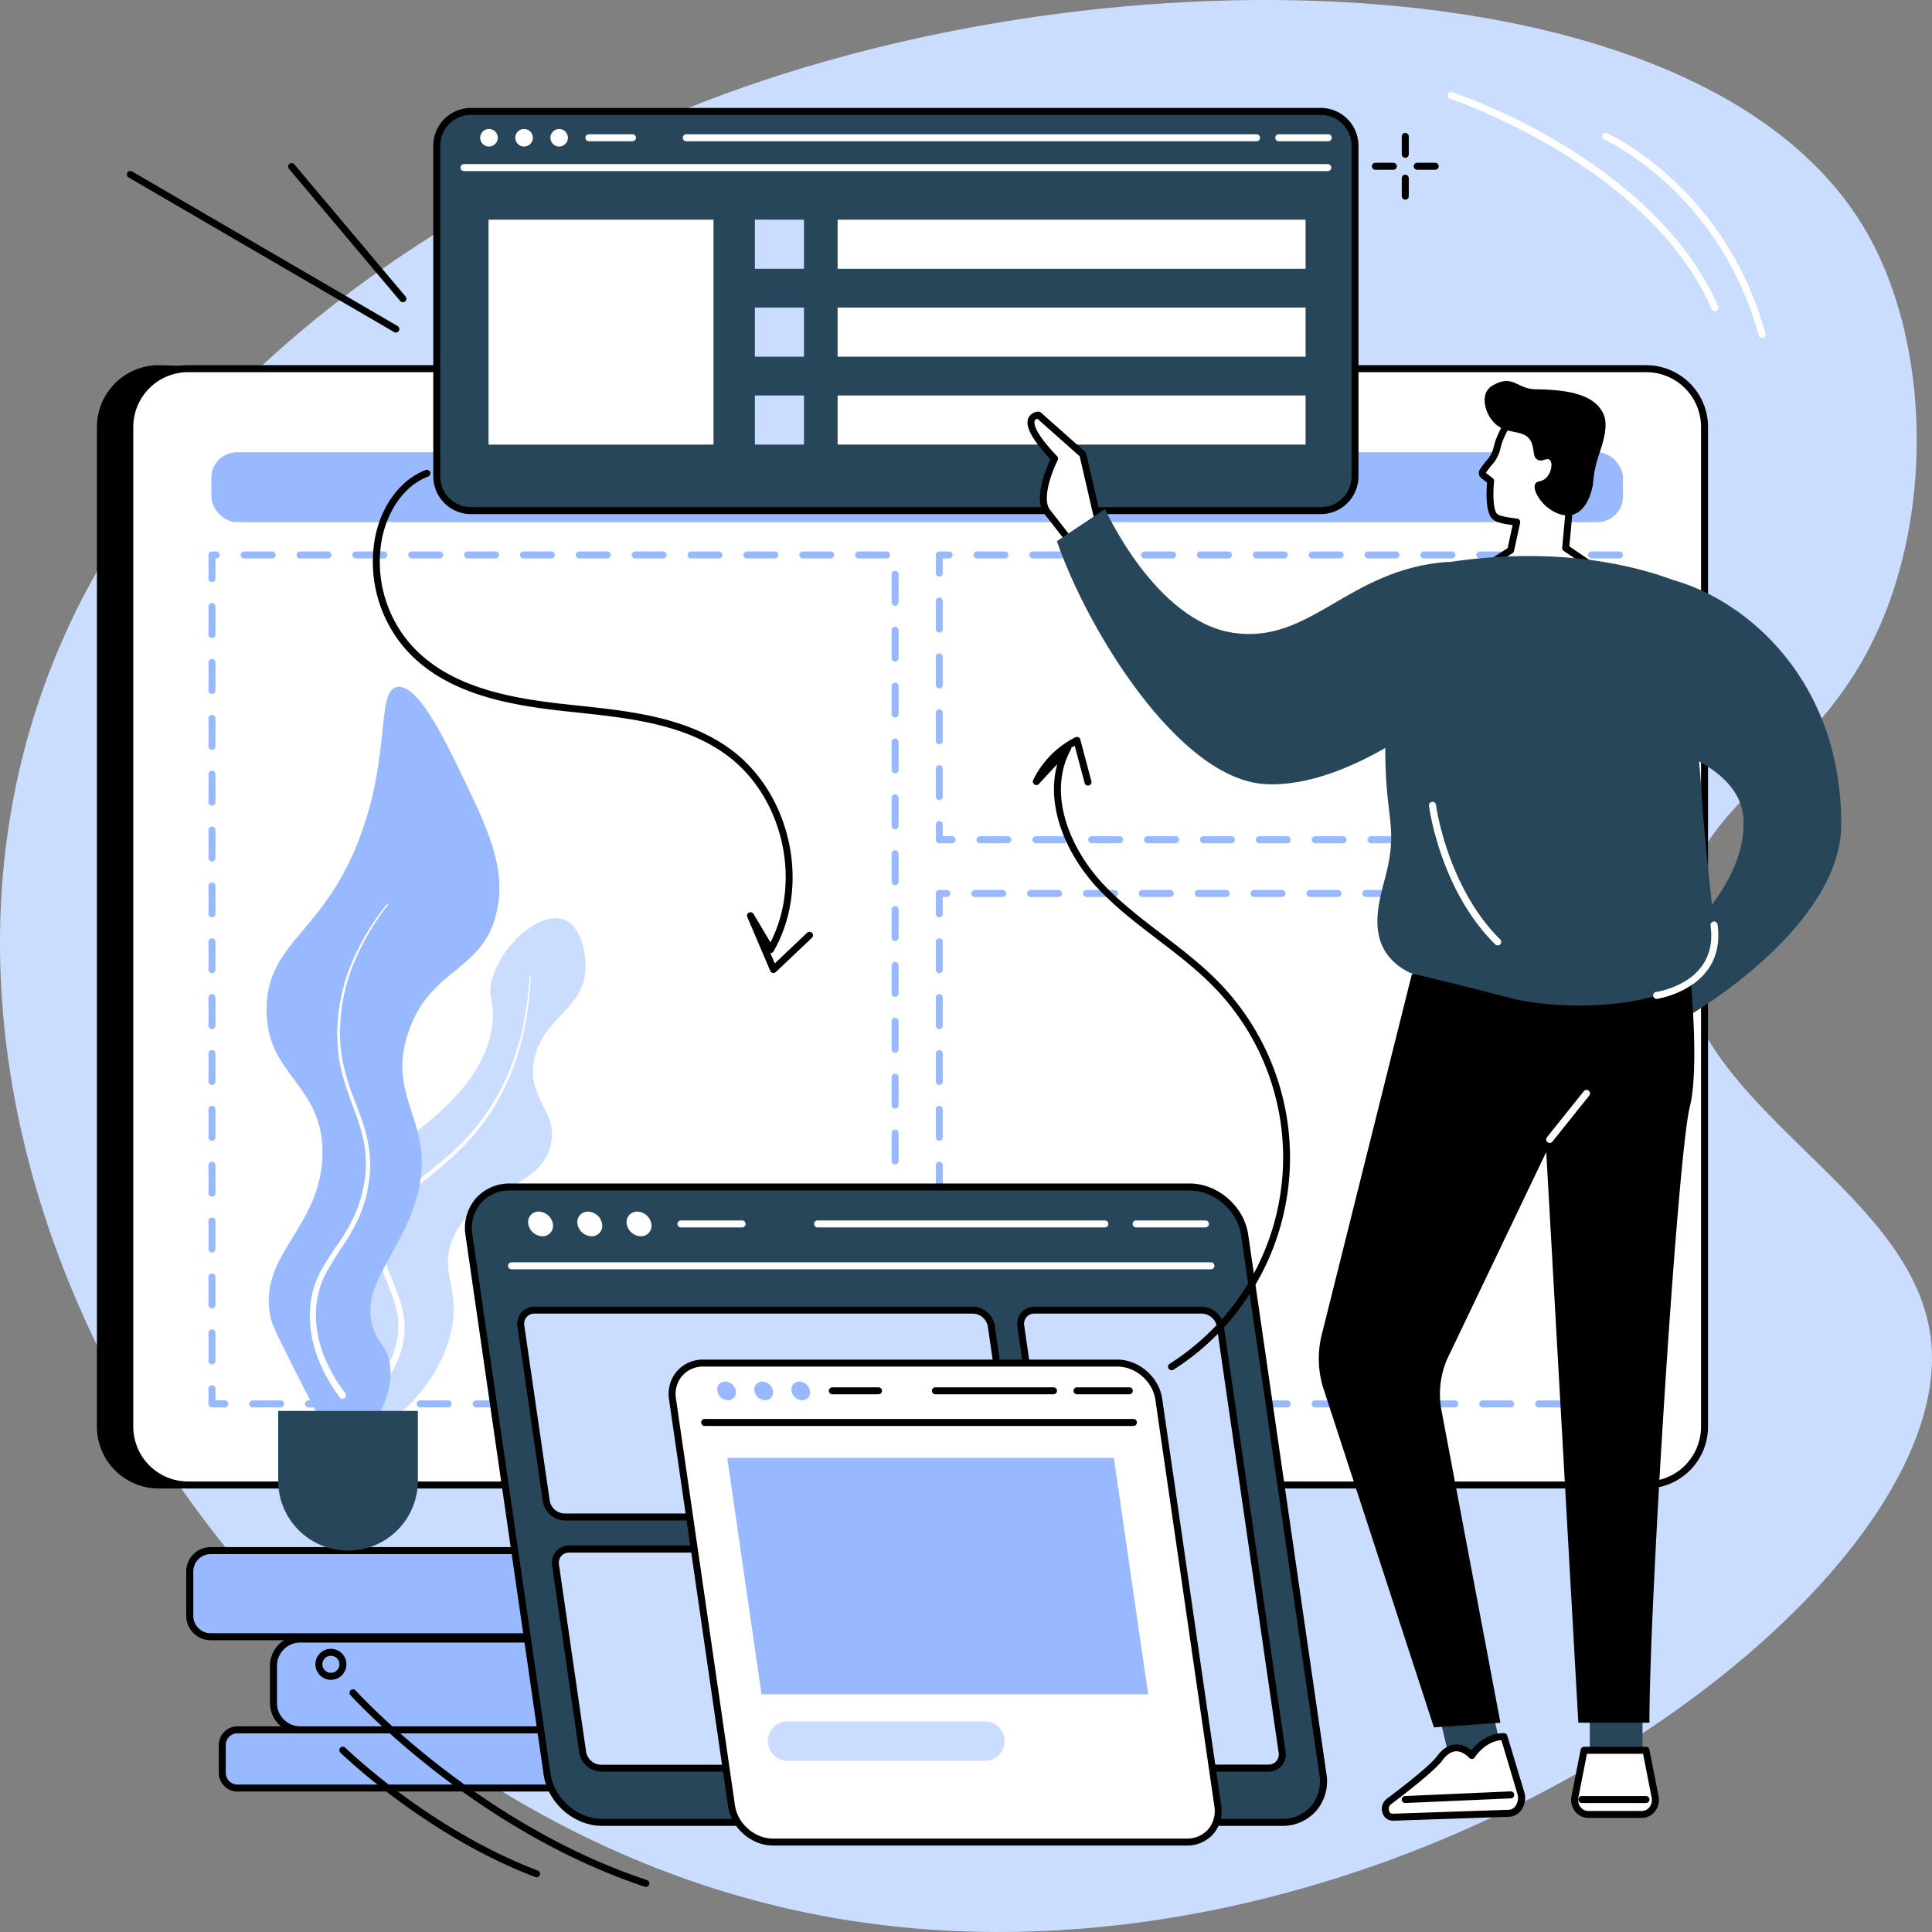 <svg xmlns="http://www.w3.org/2000/svg" viewBox="0 0 830 830"><rect x="0" y="0" width="830" height="830" fill="#808080" stroke="none"/><defs><style>.cls-1{fill:#caddff;}.cls-2{fill:#fff;}.cls-3{fill:#99b9ff;}.cls-4{fill:#284659;}</style></defs><g id="Layer_2" data-name="Layer 2"><g id="Illustration"><g id="Front_end_development" data-name="Front end development"><path class="cls-1" d="M302.81,43.58c-46.25,17.84-243.6,94-292.09,277.54C-44.57,530.45,120.79,776.89,349.38,822.3c237.11,47.11,487.87-132.91,480.46-243.6C825,506.38,710.58,473.25,721.89,393c7.81-55.36,65.51-62.74,91-137.78,17.35-51.06,13.08-113.69-11-155.55C734.1-18,479.1-24.43,302.81,43.58Z"/><path d="M686.69,174.43,68.18,156.89a26.56,26.56,0,0,0-26.54,26.53v429.5a26.56,26.56,0,0,0,26.54,26.54H286.36L257.57,744.53l-25.83-15.72a17.08,17.08,0,1,0,0,34.16L472,751.92c9.42,0,28.92-23.11,28.92-23.11l-24.48-89.35S701.32,174.43,686.69,174.43Z"/><polygon class="cls-2" points="472.47 584.55 315.58 584.55 271.07 747 516.98 747 472.47 584.55"/><path d="M517,748.5H271.07a1.46,1.46,0,0,1-1.19-.59,1.48,1.48,0,0,1-.26-1.3l44.51-162.46a1.5,1.5,0,0,1,1.45-1.1H472.47a1.51,1.51,0,0,1,1.45,1.1l44.5,162.46A1.49,1.49,0,0,1,517,748.5ZM273,745.5H515L471.32,586.05H316.72Z"/><rect class="cls-2" x="55.76" y="158.39" width="676.52" height="479.57" rx="25.04"/><path d="M707.25,639.46H80.8a26.57,26.57,0,0,1-26.54-26.54V183.42A26.57,26.57,0,0,1,80.8,156.89H707.25a26.56,26.56,0,0,1,26.53,26.53v429.5A26.56,26.56,0,0,1,707.25,639.46ZM80.8,159.89a23.56,23.56,0,0,0-23.54,23.53v429.5A23.57,23.57,0,0,0,80.8,636.46H707.25a23.56,23.56,0,0,0,23.53-23.54V183.42a23.55,23.55,0,0,0-23.53-23.53Z"/><path class="cls-2" d="M543.68,730.31H244.37a15.58,15.58,0,1,0,0,31.16H543.68a15.58,15.58,0,0,0,0-31.16Z"/><path d="M543.68,763H244.37a17.08,17.08,0,1,1,0-34.16H543.68a17.08,17.08,0,0,1,0,34.16ZM244.37,731.81a14.08,14.08,0,1,0,0,28.16H543.68a14.08,14.08,0,0,0,0-28.16Z"/><rect class="cls-3" x="90.81" y="194.27" width="606.42" height="30.04" rx="10.98"/><path class="cls-2" d="M683.42,209.29a7.24,7.24,0,1,1-7.23-7.23A7.24,7.24,0,0,1,683.42,209.29Z"/><rect class="cls-2" x="91.06" y="238.41" width="293.47" height="364.71"/><path class="cls-3" d="M384.54,604.62h-12a1.5,1.5,0,0,1,0-3h12a1.5,1.5,0,1,1,0,3Zm-24,0h-12a1.5,1.5,0,0,1,0-3h12a1.5,1.5,0,1,1,0,3Zm-24,0h-12a1.5,1.5,0,0,1,0-3h12a1.5,1.5,0,1,1,0,3Zm-24,0h-12a1.5,1.5,0,0,1,0-3h12a1.5,1.5,0,1,1,0,3Zm-24,0h-12a1.5,1.5,0,0,1,0-3h12a1.5,1.5,0,1,1,0,3Zm-24,0h-12a1.5,1.5,0,1,1,0-3h12a1.5,1.5,0,1,1,0,3Zm-24,0h-12a1.5,1.5,0,1,1,0-3h12a1.5,1.5,0,0,1,0,3Zm-24,0h-12a1.5,1.5,0,1,1,0-3h12a1.5,1.5,0,0,1,0,3Zm-24,0h-12a1.5,1.5,0,1,1,0-3h12a1.5,1.5,0,0,1,0,3Zm-24,0h-12a1.5,1.5,0,1,1,0-3h12a1.5,1.5,0,0,1,0,3Zm-24,0h-12a1.5,1.5,0,1,1,0-3h12a1.5,1.5,0,0,1,0,3Zm-24,0h-12a1.5,1.5,0,1,1,0-3h12a1.5,1.5,0,0,1,0,3Zm-24,0H91.06a1.5,1.5,0,0,1-1.5-1.5v-6.53a1.5,1.5,0,0,1,3,0v5h4a1.5,1.5,0,0,1,0,3Zm288-8.36a1.5,1.5,0,0,1-1.5-1.5v-12a1.5,1.5,0,0,1,3,0v12A1.5,1.5,0,0,1,384.54,596.26ZM91.06,586.09a1.5,1.5,0,0,1-1.5-1.5v-12a1.5,1.5,0,0,1,3,0v12A1.5,1.5,0,0,1,91.06,586.09Zm293.48-13.83a1.5,1.5,0,0,1-1.5-1.5v-12a1.5,1.5,0,0,1,3,0v12A1.5,1.5,0,0,1,384.54,572.26ZM91.06,562.09a1.5,1.5,0,0,1-1.5-1.5v-12a1.5,1.5,0,0,1,3,0v12A1.5,1.5,0,0,1,91.06,562.09Zm293.48-13.83a1.5,1.5,0,0,1-1.5-1.5v-12a1.5,1.5,0,0,1,3,0v12A1.5,1.5,0,0,1,384.54,548.26ZM91.06,538.09a1.5,1.5,0,0,1-1.5-1.5v-12a1.5,1.5,0,0,1,3,0v12A1.5,1.5,0,0,1,91.06,538.09Zm293.48-13.83a1.5,1.5,0,0,1-1.5-1.5v-12a1.5,1.5,0,0,1,3,0v12A1.5,1.5,0,0,1,384.54,524.26ZM91.06,514.09a1.5,1.5,0,0,1-1.5-1.5v-12a1.5,1.5,0,0,1,3,0v12A1.5,1.5,0,0,1,91.06,514.09Zm293.48-13.83a1.5,1.5,0,0,1-1.5-1.5v-12a1.5,1.5,0,0,1,3,0v12A1.5,1.5,0,0,1,384.54,500.26ZM91.06,490.09a1.5,1.5,0,0,1-1.5-1.5v-12a1.5,1.5,0,0,1,3,0v12A1.5,1.5,0,0,1,91.06,490.09Zm293.48-13.83a1.5,1.5,0,0,1-1.5-1.5v-12a1.5,1.5,0,0,1,3,0v12A1.5,1.5,0,0,1,384.54,476.26ZM91.06,466.09a1.5,1.5,0,0,1-1.5-1.5v-12a1.5,1.5,0,0,1,3,0v12A1.5,1.5,0,0,1,91.06,466.09Zm293.48-13.83a1.5,1.5,0,0,1-1.5-1.5v-12a1.5,1.5,0,0,1,3,0v12A1.5,1.5,0,0,1,384.54,452.26ZM91.06,442.09a1.5,1.5,0,0,1-1.5-1.5v-12a1.5,1.5,0,0,1,3,0v12A1.5,1.5,0,0,1,91.06,442.09Zm293.48-13.83a1.5,1.5,0,0,1-1.5-1.5v-12a1.5,1.5,0,0,1,3,0v12A1.5,1.5,0,0,1,384.54,428.26ZM91.06,418.09a1.5,1.5,0,0,1-1.5-1.5v-12a1.5,1.5,0,0,1,3,0v12A1.5,1.5,0,0,1,91.06,418.09Zm293.48-13.83a1.5,1.5,0,0,1-1.5-1.5v-12a1.5,1.5,0,0,1,3,0v12A1.5,1.5,0,0,1,384.54,404.26ZM91.06,394.09a1.5,1.5,0,0,1-1.5-1.5v-12a1.5,1.5,0,0,1,3,0v12A1.5,1.5,0,0,1,91.06,394.09Zm293.48-13.83a1.5,1.5,0,0,1-1.5-1.5v-12a1.5,1.5,0,0,1,3,0v12A1.5,1.5,0,0,1,384.54,380.26ZM91.06,370.09a1.5,1.5,0,0,1-1.5-1.5v-12a1.5,1.5,0,0,1,3,0v12A1.5,1.5,0,0,1,91.06,370.09Zm293.48-13.83a1.5,1.5,0,0,1-1.5-1.5v-12a1.5,1.5,0,0,1,3,0v12A1.5,1.5,0,0,1,384.54,356.26ZM91.06,346.09a1.5,1.5,0,0,1-1.5-1.5v-12a1.5,1.5,0,0,1,3,0v12A1.5,1.5,0,0,1,91.06,346.09Zm293.48-13.83a1.5,1.5,0,0,1-1.5-1.5v-12a1.5,1.5,0,0,1,3,0v12A1.5,1.5,0,0,1,384.54,332.26ZM91.06,322.09a1.5,1.5,0,0,1-1.5-1.5v-12a1.5,1.5,0,0,1,3,0v12A1.5,1.5,0,0,1,91.06,322.09Zm293.48-13.83a1.5,1.5,0,0,1-1.5-1.5v-12a1.5,1.5,0,0,1,3,0v12A1.5,1.5,0,0,1,384.54,308.26ZM91.06,298.09a1.5,1.5,0,0,1-1.5-1.5v-12a1.5,1.5,0,0,1,3,0v12A1.5,1.5,0,0,1,91.06,298.09Zm293.48-13.83a1.5,1.5,0,0,1-1.5-1.5v-12a1.5,1.5,0,0,1,3,0v12A1.5,1.5,0,0,1,384.54,284.26ZM91.06,274.09a1.5,1.5,0,0,1-1.5-1.5v-12a1.5,1.5,0,0,1,3,0v12A1.5,1.5,0,0,1,91.06,274.09Zm293.48-13.83a1.5,1.5,0,0,1-1.5-1.5v-12a1.5,1.5,0,1,1,3,0v12A1.5,1.5,0,0,1,384.54,260.26ZM91.06,250.09a1.5,1.5,0,0,1-1.5-1.5V238.41a1.5,1.5,0,0,1,1.5-1.5h1.82a1.5,1.5,0,0,1,0,3h-.32v8.68A1.5,1.5,0,0,1,91.06,250.09Zm289.82-10.18h-12a1.5,1.5,0,0,1,0-3h12a1.5,1.5,0,0,1,0,3Zm-24,0h-12a1.5,1.5,0,0,1,0-3h12a1.5,1.5,0,0,1,0,3Zm-24,0h-12a1.5,1.5,0,0,1,0-3h12a1.5,1.5,0,0,1,0,3Zm-24,0h-12a1.5,1.5,0,0,1,0-3h12a1.5,1.5,0,0,1,0,3Zm-24,0h-12a1.5,1.5,0,0,1,0-3h12a1.5,1.5,0,0,1,0,3Zm-24,0h-12a1.5,1.5,0,0,1,0-3h12a1.5,1.5,0,0,1,0,3Zm-24,0h-12a1.5,1.5,0,0,1,0-3h12a1.5,1.5,0,0,1,0,3Zm-24,0h-12a1.5,1.5,0,0,1,0-3h12a1.5,1.5,0,0,1,0,3Zm-24,0h-12a1.5,1.5,0,0,1,0-3h12a1.5,1.5,0,0,1,0,3Zm-24,0h-12a1.5,1.5,0,0,1,0-3h12a1.5,1.5,0,0,1,0,3Zm-24,0h-12a1.5,1.5,0,0,1,0-3h12a1.5,1.5,0,0,1,0,3Zm-24,0h-12a1.5,1.5,0,1,1,0-3h12a1.5,1.5,0,0,1,0,3Z"/><rect class="cls-2" x="403.51" y="238.41" width="293.47" height="122.34"/><path class="cls-3" d="M697,362.25H685a1.5,1.5,0,0,1,0-3h12a1.5,1.5,0,0,1,0,3Zm-24,0H661a1.5,1.5,0,0,1,0-3h12a1.5,1.5,0,0,1,0,3Zm-24,0H637a1.5,1.5,0,0,1,0-3h12a1.5,1.5,0,0,1,0,3Zm-24,0H613a1.5,1.5,0,0,1,0-3h12a1.5,1.5,0,0,1,0,3Zm-24,0H589a1.5,1.5,0,0,1,0-3h12a1.5,1.5,0,0,1,0,3Zm-24,0H565a1.5,1.5,0,0,1,0-3h12a1.5,1.5,0,0,1,0,3Zm-24,0H541a1.5,1.5,0,0,1,0-3h12a1.5,1.5,0,0,1,0,3Zm-24,0H517a1.5,1.5,0,0,1,0-3h12a1.5,1.5,0,0,1,0,3Zm-24,0H493a1.5,1.5,0,0,1,0-3h12a1.5,1.5,0,0,1,0,3Zm-24,0H469a1.5,1.5,0,0,1,0-3h12a1.5,1.5,0,0,1,0,3Zm-24,0H445a1.5,1.5,0,0,1,0-3h12a1.5,1.5,0,0,1,0,3Zm-24,0H421a1.5,1.5,0,0,1,0-3h12a1.5,1.5,0,0,1,0,3Zm-24,0h-5.47a1.5,1.5,0,0,1-1.5-1.5v-6.52a1.5,1.5,0,0,1,3,0v5h4a1.5,1.5,0,0,1,0,3Zm288-3.62a1.5,1.5,0,0,1-1.5-1.5v-12a1.5,1.5,0,0,1,3,0v12A1.5,1.5,0,0,1,697,358.63Zm-293.47-14.9a1.5,1.5,0,0,1-1.5-1.5v-12a1.5,1.5,0,0,1,3,0v12A1.5,1.5,0,0,1,403.51,343.73ZM697,334.63a1.5,1.5,0,0,1-1.5-1.5v-12a1.5,1.5,0,0,1,3,0v12A1.5,1.5,0,0,1,697,334.63Zm-293.47-14.9a1.5,1.5,0,0,1-1.5-1.5v-12a1.5,1.5,0,0,1,3,0v12A1.5,1.5,0,0,1,403.51,319.73ZM697,310.63a1.5,1.5,0,0,1-1.5-1.5v-12a1.5,1.5,0,0,1,3,0v12A1.5,1.5,0,0,1,697,310.63Zm-293.47-14.9a1.5,1.5,0,0,1-1.5-1.5v-12a1.5,1.5,0,0,1,3,0v12A1.5,1.5,0,0,1,403.51,295.73ZM697,286.63a1.5,1.5,0,0,1-1.5-1.5v-12a1.5,1.5,0,0,1,3,0v12A1.5,1.5,0,0,1,697,286.63Zm-293.47-14.9a1.5,1.5,0,0,1-1.5-1.5v-12a1.5,1.5,0,0,1,3,0v12A1.5,1.5,0,0,1,403.51,271.73ZM697,262.63a1.5,1.5,0,0,1-1.5-1.5v-12a1.5,1.5,0,0,1,3,0v12A1.5,1.5,0,0,1,697,262.63Zm-293.47-14.9a1.5,1.5,0,0,1-1.5-1.5v-7.82a1.5,1.5,0,0,1,1.5-1.5h4.19a1.5,1.5,0,0,1,0,3H405v6.32A1.5,1.5,0,0,1,403.51,247.73Zm292.19-7.82h-12a1.5,1.5,0,0,1,0-3h12a1.5,1.5,0,0,1,0,3Zm-24,0h-12a1.5,1.5,0,0,1,0-3h12a1.5,1.5,0,0,1,0,3Zm-24,0h-12a1.5,1.5,0,0,1,0-3h12a1.5,1.5,0,0,1,0,3Zm-24,0h-12a1.5,1.5,0,0,1,0-3h12a1.5,1.5,0,0,1,0,3Zm-24,0h-12a1.5,1.5,0,0,1,0-3h12a1.5,1.5,0,0,1,0,3Zm-24,0h-12a1.5,1.5,0,0,1,0-3h12a1.5,1.5,0,0,1,0,3Zm-24,0h-12a1.5,1.5,0,0,1,0-3h12a1.5,1.5,0,0,1,0,3Zm-24,0h-12a1.5,1.5,0,0,1,0-3h12a1.5,1.5,0,0,1,0,3Zm-24,0h-12a1.5,1.5,0,0,1,0-3h12a1.5,1.5,0,0,1,0,3Zm-24,0h-12a1.5,1.5,0,0,1,0-3h12a1.5,1.5,0,0,1,0,3Zm-24,0h-12a1.5,1.5,0,0,1,0-3h12a1.5,1.5,0,0,1,0,3Zm-24,0h-12a1.5,1.5,0,0,1,0-3h12a1.5,1.5,0,0,1,0,3Z"/><rect class="cls-2" x="403.51" y="383.83" width="293.47" height="219.29"/><path class="cls-3" d="M697,604.62H685a1.5,1.5,0,0,1,0-3h12a1.5,1.5,0,0,1,0,3Zm-24,0H661a1.5,1.5,0,0,1,0-3h12a1.5,1.5,0,0,1,0,3Zm-24,0H637a1.5,1.5,0,0,1,0-3h12a1.5,1.5,0,0,1,0,3Zm-24,0H613a1.5,1.5,0,0,1,0-3h12a1.5,1.5,0,0,1,0,3Zm-24,0H589a1.5,1.5,0,0,1,0-3h12a1.5,1.5,0,0,1,0,3Zm-24,0H565a1.5,1.5,0,0,1,0-3h12a1.5,1.5,0,0,1,0,3Zm-24,0H541a1.5,1.5,0,0,1,0-3h12a1.5,1.5,0,0,1,0,3Zm-24,0H517a1.5,1.5,0,0,1,0-3h12a1.5,1.5,0,0,1,0,3Zm-24,0H493a1.5,1.5,0,1,1,0-3h12a1.5,1.5,0,0,1,0,3Zm-24,0H469a1.5,1.5,0,1,1,0-3h12a1.5,1.5,0,0,1,0,3Zm-24,0H445a1.5,1.5,0,1,1,0-3h12a1.5,1.5,0,0,1,0,3Zm-24,0H421a1.5,1.5,0,1,1,0-3h12a1.5,1.5,0,0,1,0,3Zm-24,0h-5.47a1.5,1.5,0,0,1-1.5-1.5v-6.53a1.5,1.5,0,0,1,3,0v5h4a1.5,1.5,0,0,1,0,3Zm288-5.52a1.5,1.5,0,0,1-1.5-1.5v-12a1.5,1.5,0,1,1,3,0v12A1.5,1.5,0,0,1,697,599.1Zm-293.47-13a1.5,1.5,0,0,1-1.5-1.5v-12a1.5,1.5,0,0,1,3,0v12A1.5,1.5,0,0,1,403.51,586.09ZM697,575.1a1.5,1.5,0,0,1-1.5-1.5v-12a1.5,1.5,0,1,1,3,0v12A1.5,1.5,0,0,1,697,575.1Zm-293.47-13a1.5,1.5,0,0,1-1.5-1.5v-12a1.5,1.5,0,0,1,3,0v12A1.5,1.5,0,0,1,403.51,562.09ZM697,551.1a1.5,1.5,0,0,1-1.5-1.5v-12a1.5,1.5,0,1,1,3,0v12A1.5,1.5,0,0,1,697,551.1Zm-293.47-13a1.5,1.5,0,0,1-1.5-1.5v-12a1.5,1.5,0,0,1,3,0v12A1.5,1.5,0,0,1,403.51,538.09ZM697,527.1a1.5,1.5,0,0,1-1.5-1.5v-12a1.5,1.5,0,1,1,3,0v12A1.5,1.5,0,0,1,697,527.1Zm-293.47-13a1.5,1.5,0,0,1-1.5-1.5v-12a1.5,1.5,0,1,1,3,0v12A1.5,1.5,0,0,1,403.51,514.09ZM697,503.1a1.5,1.5,0,0,1-1.5-1.5v-12a1.5,1.5,0,1,1,3,0v12A1.5,1.5,0,0,1,697,503.1Zm-293.47-13a1.5,1.5,0,0,1-1.5-1.5v-12a1.5,1.5,0,1,1,3,0v12A1.5,1.5,0,0,1,403.51,490.09ZM697,479.1a1.5,1.5,0,0,1-1.5-1.5v-12a1.5,1.5,0,1,1,3,0v12A1.5,1.5,0,0,1,697,479.1Zm-293.47-13a1.5,1.5,0,0,1-1.5-1.5v-12a1.5,1.5,0,1,1,3,0v12A1.5,1.5,0,0,1,403.51,466.09ZM697,455.1a1.5,1.5,0,0,1-1.5-1.5v-12a1.5,1.5,0,1,1,3,0v12A1.5,1.5,0,0,1,697,455.1Zm-293.47-13a1.5,1.5,0,0,1-1.5-1.5v-12a1.5,1.5,0,1,1,3,0v12A1.5,1.5,0,0,1,403.51,442.09ZM697,431.1a1.5,1.5,0,0,1-1.5-1.5v-12a1.5,1.5,0,1,1,3,0v12A1.5,1.5,0,0,1,697,431.1Zm-293.47-13a1.5,1.5,0,0,1-1.5-1.5v-12a1.5,1.5,0,1,1,3,0v12A1.5,1.5,0,0,1,403.51,418.09ZM697,407.1a1.5,1.5,0,0,1-1.5-1.5v-12a1.5,1.5,0,1,1,3,0v12A1.5,1.5,0,0,1,697,407.1Zm-293.47-13a1.5,1.5,0,0,1-1.5-1.5v-8.76a1.5,1.5,0,0,1,1.5-1.5h3.24a1.5,1.5,0,0,1,0,3H405v7.26A1.5,1.5,0,0,1,403.51,394.09Zm291.24-8.76h-12a1.5,1.5,0,0,1,0-3h12a1.5,1.5,0,0,1,0,3Zm-24,0h-12a1.5,1.5,0,0,1,0-3h12a1.5,1.5,0,0,1,0,3Zm-24,0h-12a1.5,1.5,0,0,1,0-3h12a1.5,1.5,0,0,1,0,3Zm-24,0h-12a1.5,1.5,0,0,1,0-3h12a1.5,1.5,0,0,1,0,3Zm-24,0h-12a1.5,1.5,0,0,1,0-3h12a1.5,1.5,0,0,1,0,3Zm-24,0h-12a1.5,1.5,0,0,1,0-3h12a1.5,1.5,0,0,1,0,3Zm-24,0h-12a1.5,1.5,0,0,1,0-3h12a1.5,1.5,0,0,1,0,3Zm-24,0h-12a1.5,1.5,0,0,1,0-3h12a1.5,1.5,0,0,1,0,3Zm-24,0h-12a1.5,1.5,0,0,1,0-3h12a1.5,1.5,0,0,1,0,3Zm-24,0h-12a1.5,1.5,0,0,1,0-3h12a1.5,1.5,0,0,1,0,3Zm-24,0h-12a1.5,1.5,0,0,1,0-3h12a1.5,1.5,0,0,1,0,3Zm-24,0h-12a1.5,1.5,0,0,1,0-3h12a1.5,1.5,0,0,1,0,3Z"/><rect class="cls-3" x="95.54" y="743.15" width="344" height="25" rx="6.5"/><path d="M433,769.65H102a8,8,0,0,1-8-8v-12a8,8,0,0,1,8-8H433a8,8,0,0,1,8,8v12A8,8,0,0,1,433,769.65Zm-331-25a5,5,0,0,0-5,5v12a5,5,0,0,0,5,5H433a5,5,0,0,0,5-5v-12a5,5,0,0,0-5-5Z"/><rect class="cls-3" x="117.54" y="704.15" width="363" height="39" rx="11.5"/><path d="M469,744.65H129a13,13,0,0,1-13-13v-16a13,13,0,0,1,13-13H469a13,13,0,0,1,13,13v16A13,13,0,0,1,469,744.65Zm-340-39a10,10,0,0,0-10,10v16a10,10,0,0,0,10,10H469a10,10,0,0,0,10-10v-16a10,10,0,0,0-10-10Z"/><rect class="cls-3" x="81.54" y="666.15" width="383" height="37" rx="9"/><path d="M455.54,704.65h-365A10.51,10.51,0,0,1,80,694.15v-19a10.51,10.51,0,0,1,10.5-10.5h365a10.51,10.51,0,0,1,10.5,10.5v19A10.51,10.51,0,0,1,455.54,704.65Zm-365-37a7.5,7.5,0,0,0-7.5,7.5v19a7.51,7.51,0,0,0,7.5,7.5h365a7.52,7.52,0,0,0,7.5-7.5v-19a7.51,7.51,0,0,0-7.5-7.5Z"/><path class="cls-1" d="M153.52,615.15c-5.47-3.48,9.9-22.27,3.52-50-3.36-14.61-9.21-16.34-9.69-29.93-.67-19.32,10.55-33.56,12.19-35.57,8.2-10.1,12-6.84,25.5-18.5,7.33-6.31,24-20.69,26.48-41,1.23-10.19-2.52-11.59,0-20,4.6-15.35,21.32-29,31-25,6.44,2.63,9.33,12.89,9,21-.72,17.68-18.3,20.68-22,39-3.49,17.31,10.69,22.25,7,37-5,20-32.56,17.09-42,40-6.24,15.15,3.92,21-1,41C186.81,600.4,159.65,619.05,153.52,615.15Z"/><path class="cls-2" d="M228,419.33a138.68,138.68,0,0,1-3.19,24.83,107.7,107.7,0,0,1-8.27,23.66,96.52,96.52,0,0,1-14,20.87,110,110,0,0,1-8.85,9c-3.1,2.82-6.35,5.47-9.6,8.08s-6.51,5.2-9.53,8a34.34,34.34,0,0,0-7.57,9.43,22.44,22.44,0,0,0-2,5.61,25.33,25.33,0,0,0-.45,6,36.42,36.42,0,0,0,2.63,11.79c1.45,3.85,3.2,7.66,4.53,11.71a37,37,0,0,1,2.1,12.7,22,22,0,0,1-.24,3.25c-.07.54-.1,1.08-.2,1.62l-.34,1.58a34.17,34.17,0,0,1-1.86,6.21,43.71,43.71,0,0,1-6.52,11.12,1.5,1.5,0,0,1-2.34-1.87v0a41,41,0,0,0,6.22-10.3,32,32,0,0,0,1.79-5.73l.34-1.47c.09-.49.13-1,.2-1.48a19.86,19.86,0,0,0,.25-3A34.44,34.44,0,0,0,169.31,559c-1.22-3.89-2.91-7.7-4.35-11.67a38.82,38.82,0,0,1-2.62-12.54,28.13,28.13,0,0,1,.57-6.47,24.57,24.57,0,0,1,2.25-6.12,36.35,36.35,0,0,1,8.11-9.88c3.14-2.84,6.46-5.38,9.73-8s6.53-5.15,9.63-7.9a108.46,108.46,0,0,0,8.83-8.72,95.29,95.29,0,0,0,14-20.42A106.28,106.28,0,0,0,224,444a139.37,139.37,0,0,0,3.49-24.67.25.25,0,0,1,.26-.24A.26.26,0,0,1,228,419.33Z"/><path class="cls-3" d="M170.52,295.15c8.71-1.74,20.3,22.17,27,36,11.8,24.33,20,41.18,16,60-5.59,26.52-28.34,24-38,52-10.31,30,13.36,39.5,3,73-7.23,23.39-24.5,37.26-18,55,2.42,6.6,5.95,7.76,7,15,2.36,16.15-11.55,35.2-21,34-3.46-.44-5.61-3.52-14-20-10.18-20-15.27-30-16-33-6.82-27.88,21.29-38.73,22-71,.68-30.69-24.45-33.64-24-63s25.49-32.08,41-76C167.81,322.37,161.74,296.9,170.52,295.15Z"/><path class="cls-2" d="M166.61,388.83A105.33,105.33,0,0,0,152.33,413a79.08,79.08,0,0,0-6.17,27.19c0,1.17-.13,2.33-.12,3.5l.13,3.49c0,.58,0,1.17.08,1.75l.2,1.73c.15,1.15.25,2.31.44,3.46a85.59,85.59,0,0,0,3.56,13.51c1.54,4.41,3.35,8.76,4.89,13.24a62.78,62.78,0,0,1,3.37,13.86,33,33,0,0,1,.26,3.58l.08,1.8c0,.6,0,1.19-.06,1.79l-.18,3.59-.53,3.55a56,56,0,0,1-4,13.75,82,82,0,0,1-7,12.47A136.81,136.81,0,0,0,140,547.09c-4.36,8.1-5.19,17.62-3.41,26.6s6.13,17.37,11.68,24.73a1.5,1.5,0,1,1-2.39,1.8h0c-5.67-7.68-10.17-16.47-11.93-26a51.16,51.16,0,0,1-.8-7.2c-.1-1.2,0-2.41,0-3.62l.05-1.82.24-1.81A39,39,0,0,1,137.85,546a134.28,134.28,0,0,1,7.63-12,79.52,79.52,0,0,0,6.89-12.07,53.67,53.67,0,0,0,4-13.24l.54-3.42.22-3.45c0-.58.1-1.16.07-1.73l-.06-1.73a30.57,30.57,0,0,0-.21-3.45c-.89-9.25-4.86-17.88-7.89-26.82a87.44,87.44,0,0,1-3.48-13.78c-.18-1.17-.26-2.36-.4-3.54L145,449c-.05-.59,0-1.18-.07-1.78l-.09-3.55c0-1.19.11-2.37.16-3.56a80.15,80.15,0,0,1,6.54-27.48,105.85,105.85,0,0,1,14.64-24.15.3.3,0,0,1,.47.37Z"/><path class="cls-4" d="M149.52,666.15h0a30,30,0,0,1-30-30v-30h60v30A30,30,0,0,1,149.52,666.15Z"/><rect class="cls-4" x="187.64" y="47.87" width="394.47" height="171.5" rx="14.7"/><path d="M567.41,220.87H202.34a16.22,16.22,0,0,1-16.2-16.2V62.57a16.22,16.22,0,0,1,16.2-16.2H567.41a16.22,16.22,0,0,1,16.2,16.2v142.1A16.22,16.22,0,0,1,567.41,220.87ZM202.34,49.37a13.21,13.21,0,0,0-13.2,13.2v142.1a13.21,13.21,0,0,0,13.2,13.2H567.41a13.21,13.21,0,0,0,13.2-13.2V62.57a13.21,13.21,0,0,0-13.2-13.2Z"/><path class="cls-2" d="M570.43,73.5H199.33a1.5,1.5,0,0,1,0-3h371.1a1.5,1.5,0,0,1,0,3Z"/><path class="cls-2" d="M213.84,59.18a3.77,3.77,0,1,1-3.77-3.77A3.77,3.77,0,0,1,213.84,59.18Z"/><path class="cls-2" d="M228.92,59.18a3.77,3.77,0,1,1-3.77-3.77A3.77,3.77,0,0,1,228.92,59.18Z"/><circle class="cls-2" cx="240.22" cy="59.18" r="3.77"/><path class="cls-2" d="M570.62,60.68H549.38a1.5,1.5,0,0,1,0-3h21.24a1.5,1.5,0,0,1,0,3Z"/><path class="cls-2" d="M539.83,60.68h-245a1.5,1.5,0,0,1,0-3h245a1.5,1.5,0,0,1,0,3Z"/><path class="cls-2" d="M271.76,60.68H253a1.5,1.5,0,1,1,0-3h18.72a1.5,1.5,0,0,1,0,3Z"/><rect class="cls-2" x="209.89" y="94.37" width="96.64" height="96.64"/><rect class="cls-1" x="324.3" y="94.37" width="21.1" height="21.1"/><rect class="cls-2" x="359.84" y="94.37" width="201.05" height="21.1"/><rect class="cls-1" x="324.3" y="132.14" width="21.1" height="21.1"/><rect class="cls-2" x="359.84" y="132.14" width="201.05" height="21.1"/><rect class="cls-1" x="324.3" y="169.9" width="21.1" height="21.1"/><rect class="cls-2" x="359.84" y="169.9" width="201.05" height="21.1"/><path class="cls-4" d="M718.94,249.22c31.51,8.86,72.07,43,72.07,104.86,0,44.59-65.67,82.35-65.67,82.35l-10.83-26.58S750.7,383,749,351.75c-1.39-25.1-41.85-32.89-41.85-32.89Z"/><rect class="cls-4" x="682.99" y="731.24" width="22.65" height="26.59"/><rect class="cls-4" x="619.97" y="729.27" width="22.65" height="26.59" transform="translate(-153.71 164.89) rotate(-13.28)"/><path d="M724.35,401.36s6.77,53.47,1.58,74.23S708.6,688.2,708.6,740.1H678.07L664.28,494.91l-42.59,89a38,38,0,0,0-2.25,22.9L644.59,740.1l-28.56,2-47.74-146.4a42.61,42.61,0,0,1-.46-22.3L606.55,418.5Z"/><path class="cls-2" d="M665.76,491a1.5,1.5,0,0,1-1.17-2.44l15.76-19.69a1.5,1.5,0,1,1,2.34,1.87l-15.76,19.7A1.48,1.48,0,0,1,665.76,491Z"/><path class="cls-2" d="M707.12,751.92H680.53L676.59,772a6.15,6.15,0,0,0,5.78,7.5h22.91a6.15,6.15,0,0,0,5.78-7.5Z"/><path d="M705.28,781H682.37a7.25,7.25,0,0,1-5.61-2.69,7.91,7.91,0,0,1-1.64-6.6l3.94-20.07a1.51,1.51,0,0,1,1.47-1.21h26.59a1.5,1.5,0,0,1,1.47,1.21l3.94,20.07a7.91,7.91,0,0,1-1.64,6.6A7.25,7.25,0,0,1,705.28,781Zm-23.51-27.57-3.71,18.86a5,5,0,0,0,1,4.11,4.23,4.23,0,0,0,3.3,1.6h22.91a4.23,4.23,0,0,0,3.3-1.6,5,5,0,0,0,1-4.11l-3.7-18.86Z"/><path class="cls-2" d="M679.55,773.09h0Z"/><path d="M707.12,774.59H679.55a1.5,1.5,0,0,1,0-3h27.57a1.5,1.5,0,0,1,0,3Z"/><path class="cls-2" d="M646.07,746l7.28,24.16c1.26,4.21-1.3,8.65-5.06,8.78l-50,1.7c-3.09.1-4.33-4.7-1.72-6.66,8.14-6.12,19-14.61,22-18.64,6.89-9.34,13.78-1.17,13.78-1.17S637.2,746,646.07,746Z"/><path d="M598.17,782.15A4.48,4.48,0,0,1,594,779a5.42,5.42,0,0,1,1.69-6.16c11.74-8.82,19.42-15.33,21.64-18.33,2.42-3.28,5.15-5,8.13-5.08a10.11,10.11,0,0,1,6.64,2.52c2-2.54,6.77-7.39,14-7.39a1.49,1.49,0,0,1,1.43,1.07l7.28,24.16a9,9,0,0,1-1.21,7.78,6.78,6.78,0,0,1-5.23,2.93l-50,1.69Zm27.51-29.78h-.18c-2,.07-4,1.37-5.8,3.86-3.05,4.14-13.78,12.59-22.24,19a2.46,2.46,0,0,0-.67,2.76,1.56,1.56,0,0,0,1.43,1.2l50-1.7a3.73,3.73,0,0,0,2.89-1.68,6.06,6.06,0,0,0,.78-5.16L645,747.56c-7.21.63-11.36,7.33-11.41,7.4a1.47,1.47,0,0,1-1.16.71,1.51,1.51,0,0,1-1.27-.52S628.72,752.37,625.68,752.37Z"/><path class="cls-2" d="M603.72,773.09l45.3-2Z"/><path d="M603.72,774.59a1.5,1.5,0,0,1-.06-3l45.3-2a1.5,1.5,0,0,1,.13,3l-45.3,2Z"/><path class="cls-2" d="M672.65,235.43l24.62,16.74-67.79-3.24L649,236.42l2.63-12.12c-3.47-.51-8.24-.86-9.75-2.75-2.68-3.34-1.47-14.89-1.47-14.89l-2.94-2.31a1.28,1.28,0,0,1-.64-.78,1.23,1.23,0,0,1,.15-1c2.49-4,4.85-5.26,6-9.31s.61-3.39,4.91-12l25.78,0,.14,19.32s4-2.56,6.47.9c1.82,2.51-2.21,10.9-5.49,10.9Z"/><path d="M697.27,253.67h-.07l-67.79-3.24a1.51,1.51,0,0,1-.73-2.77l19-12.17,2.15-9.92c-3.66-.49-7.44-1-9.11-3.08-2.63-3.27-2.12-12.22-1.87-15.16l-2.2-1.73a2.74,2.74,0,0,1-.93-3.82,35.09,35.09,0,0,1,2.76-3.74,12.82,12.82,0,0,0,3-5.17c.15-.53.27-1,.37-1.38.72-2.78,1-3.54,4.64-10.89a1.51,1.51,0,0,1,1.34-.83l25.79,0h0a1.5,1.5,0,0,1,1.5,1.49l.13,17.1a5.63,5.63,0,0,1,6.19,2.25c1.45,2,.54,5.51-.8,8.14-.52,1-2.18,3.95-4.5,4.87l-1.93,21.1,23.89,16.24a1.5,1.5,0,0,1-.85,2.74Zm-63-6L692,250.42l-20.22-13.75a1.49,1.49,0,0,1-.65-1.37l2.11-23.07a1.51,1.51,0,0,1,1.49-1.37c.6,0,2-1.09,3.23-3.51s1.41-4.51,1-5c-1.57-2.16-4-.81-4.44-.52a1.51,1.51,0,0,1-2.31-1.25l-.13-17.83-23.36,0c-3.25,6.52-3.4,7.09-4,9.47-.1.41-.22.87-.37,1.42a15.66,15.66,0,0,1-3.59,6.29,32.28,32.28,0,0,0-2.4,3.21h0l2.94,2.31a1.51,1.51,0,0,1,.56,1.33c-.44,4.23-.52,11.72,1.15,13.8.92,1.15,4.69,1.65,7.18,2l1.62.23a1.49,1.49,0,0,1,1.25,1.8l-2.63,12.12a1.51,1.51,0,0,1-.66.94Z"/><path d="M676,221c-5.19,1.74-10.31-2.33-11.24-3.06-3.6-2.86-6.55-8-5.1-10.22.79-1.24,2.21-.56,4.08-2,2.75-2.18,3.53-6.91,2-8.18-1.22-1-3.12,1-5.11,0-2.43-1.16-1.19-4.89-3.07-8.17-3.07-5.37-10.23-2.13-15.73-7.84-3.59-3.73-5.15-9.94-3.1-13.45a7.15,7.15,0,0,1,2.83-2.65c8.65-4.77,10,1.76,18.38,1.83,17.34.15,25.85,3.62,29,10.81,2.13,4.87-.47,12.65-1.73,16.41a56,56,0,0,0-2,7.15c-.81,3.86-.56,4.85-1,7.15C683.87,210.36,682.15,219,676,221Z"/><path class="cls-4" d="M603.72,245.28s59.09-16.74,115.22,3.94c4.32,24.88,7.28,46.37,9.35,63.39,3.64,30,1.38,20.39,5.91,64.13,2.82,27.18,3.57,29.67,1,34.46-13,24.15-65.5,22.84-85.67,17.73-1.43-.36-7.35-1.92-17-4.37-11.09-2.8-20.2-5-26.28-6.46a25.17,25.17,0,0,1-10.84-8.86c-6.94-10.6-2.3-24.32,0-33.49,5.91-23.53-1.85-24,0-67A373,373,0,0,1,603.72,245.28Z"/><path class="cls-2" d="M472,224.68l-6.82-29.49-19-16.87s-10.82.18,6.89,18.71c0,0-8.46,16.56-3,23.13,1.59,1.92,10.7,13.76,10.7,13.76Z"/><path d="M460.77,235.42h-.17a1.5,1.5,0,0,1-1-.58c-.09-.11-9.11-11.84-10.66-13.71-5.33-6.4.45-19.85,2.34-23.82-7.87-8.37-11-14.17-9.5-17.7a4.88,4.88,0,0,1,4.38-2.78,1.47,1.47,0,0,1,1,.38l19,16.87a1.48,1.48,0,0,1,.46.78l6.82,29.49a1.51,1.51,0,0,1-.51,1.5l-11.22,9.24A1.52,1.52,0,0,1,460.77,235.42ZM445.69,179.9a1.64,1.64,0,0,0-1.17.86c-.34.85-.67,4.46,9.63,15.23a1.5,1.5,0,0,1,.25,1.72c-2.23,4.36-7.14,16.73-3.18,21.49,1.3,1.57,7.41,9.48,9.8,12.58l9.31-7.67L463.83,196Z"/><path class="cls-4" d="M454.05,232.48l20.68-13.79s21.66,48.25,55.14,53.18,49.24-27.58,92.56-30.53l1,60.07s-42.34,37.42-79.76,35.45S466.85,269.9,454.05,232.48Z"/><path class="cls-2" d="M711.8,429.12a1.5,1.5,0,0,1-.21-3c1.09-.16,26.67-4.21,23.27-28.51a1.5,1.5,0,0,1,3-.42c3.8,27.27-25.53,31.86-25.82,31.9Z"/><path class="cls-2" d="M643.37,406.15a1.52,1.52,0,0,1-1-.43c-23.43-23.1-28.27-58.07-28.46-59.54a1.5,1.5,0,1,1,3-.4c0,.36,4.91,35.44,27.59,57.8a1.5,1.5,0,0,1,0,2.12A1.48,1.48,0,0,1,643.37,406.15Z"/><path class="cls-4" d="M511.07,510h-292c-11.39,0-19.29,9.23-17.64,20.63l33.62,231.69c1.65,11.39,12.23,20.63,23.62,20.63h292c11.4,0,19.29-9.24,17.64-20.63L534.7,530.58C533,519.18,522.47,510,511.07,510Z"/><path d="M550.67,784.4h-292c-12.09,0-23.35-9.84-25.11-21.92L200,530.79a19.52,19.52,0,0,1,4.34-15.86,19.17,19.17,0,0,1,14.78-6.48h292c12.09,0,23.36,9.83,25.11,21.91l33.61,231.69a19.52,19.52,0,0,1-4.34,15.86A19.16,19.16,0,0,1,550.67,784.4ZM219.08,511.45a16.2,16.2,0,0,0-12.51,5.44,16.59,16.59,0,0,0-3.64,13.47l33.61,231.69c1.55,10.67,11.48,19.35,22.14,19.35h292A16.25,16.25,0,0,0,563.19,776a16.63,16.63,0,0,0,3.64-13.47L533.21,530.79c-1.55-10.67-11.48-19.34-22.14-19.34Z"/><path class="cls-2" d="M520.22,545.3H219.76a1.5,1.5,0,0,1,0-3H520.22a1.5,1.5,0,0,1,0,3Z"/><path class="cls-2" d="M237.52,525.81A4.47,4.47,0,0,1,233,531.1a6.31,6.31,0,0,1-6.05-5.29,4.46,4.46,0,0,1,4.52-5.29A6.34,6.34,0,0,1,237.52,525.81Z"/><path class="cls-2" d="M258.68,525.81a4.47,4.47,0,0,1-4.53,5.29,6.31,6.31,0,0,1-6.05-5.29,4.46,4.46,0,0,1,4.52-5.29A6.34,6.34,0,0,1,258.68,525.81Z"/><path class="cls-2" d="M279.83,525.81a4.46,4.46,0,0,1-4.52,5.29,6.33,6.33,0,0,1-6.06-5.29,4.48,4.48,0,0,1,4.53-5.29A6.32,6.32,0,0,1,279.83,525.81Z"/><path class="cls-2" d="M517.87,527.31h-29.8a1.5,1.5,0,1,1,0-3h29.8a1.5,1.5,0,0,1,0,3Z"/><path class="cls-2" d="M474.67,527.31H351.25a1.5,1.5,0,0,1,0-3H474.67a1.5,1.5,0,1,1,0,3Z"/><path class="cls-2" d="M318.8,527.31H292.53a1.5,1.5,0,0,1,0-3H318.8a1.5,1.5,0,0,1,0,3Z"/><path class="cls-1" d="M418,562.84H229.66a5.8,5.8,0,0,0-5.87,6.88l10.89,75.11a8.23,8.23,0,0,0,7.88,6.88H430.87a5.81,5.81,0,0,0,5.88-6.88l-10.9-75.11A8.22,8.22,0,0,0,418,562.84Z"/><path d="M430.87,653.21H242.56a9.78,9.78,0,0,1-9.36-8.16l-10.9-75.12a7.52,7.52,0,0,1,1.68-6.08,7.37,7.37,0,0,1,5.68-2.51H418a9.78,9.78,0,0,1,9.36,8.16l10.9,75.12a7.47,7.47,0,0,1-1.69,6.08A7.34,7.34,0,0,1,430.87,653.21ZM229.66,564.34a4.4,4.4,0,0,0-3.41,1.47,4.52,4.52,0,0,0-1,3.69l10.9,75.12a6.68,6.68,0,0,0,6.39,5.59H430.87a4.42,4.42,0,0,0,3.42-1.47,4.59,4.59,0,0,0,1-3.69l-10.9-75.12a6.69,6.69,0,0,0-6.39-5.59Z"/><path class="cls-1" d="M432.87,665.46H244.55a5.81,5.81,0,0,0-5.88,6.88l11.67,80.4a8.22,8.22,0,0,0,7.87,6.88H446.53a5.81,5.81,0,0,0,5.88-6.88l-11.67-80.4A8.23,8.23,0,0,0,432.87,665.46Z"/><path d="M446.53,761.12H258.21a9.79,9.79,0,0,1-9.36-8.16l-11.66-80.4a7.5,7.5,0,0,1,1.68-6.09,7.37,7.37,0,0,1,5.68-2.51H432.87a9.8,9.8,0,0,1,9.36,8.16l11.66,80.41a7.47,7.47,0,0,1-1.68,6.08A7.37,7.37,0,0,1,446.53,761.12ZM244.55,667a4.44,4.44,0,0,0-3.41,1.47,4.52,4.52,0,0,0-1,3.69l11.66,80.41a6.7,6.7,0,0,0,6.39,5.59H446.53a4.4,4.4,0,0,0,3.41-1.47,4.52,4.52,0,0,0,1-3.69l-11.66-80.4a6.7,6.7,0,0,0-6.39-5.6Z"/><path class="cls-1" d="M516.37,562.84H444.43a5.81,5.81,0,0,0-5.88,6.88l26.55,183a8.23,8.23,0,0,0,7.88,6.88h71.94a5.81,5.81,0,0,0,5.88-6.88l-26.56-183A8.22,8.22,0,0,0,516.37,562.84Z"/><path d="M544.92,761.12H473a9.78,9.78,0,0,1-9.36-8.16l-26.56-183a7.52,7.52,0,0,1,1.68-6.08,7.37,7.37,0,0,1,5.69-2.51h71.94a9.79,9.79,0,0,1,9.36,8.16l26.55,183a7.47,7.47,0,0,1-1.68,6.08A7.37,7.37,0,0,1,544.92,761.12ZM444.43,564.34a4.42,4.42,0,0,0-3.42,1.47,4.59,4.59,0,0,0-1,3.69l26.56,183a6.68,6.68,0,0,0,6.39,5.59h71.94a4.4,4.4,0,0,0,3.41-1.47,4.52,4.52,0,0,0,1-3.69l-26.55-183a6.7,6.7,0,0,0-6.39-5.59Z"/><path class="cls-2" d="M480,585.58H302.22c-8.59,0-14.54,7-13.29,15.55L314.27,775.8c1.24,8.59,9.22,15.55,17.81,15.55h177.8c8.59,0,14.55-7,13.3-15.55L497.84,601.13C496.59,592.54,488.62,585.58,480,585.58Z"/><path d="M509.88,792.85H332.08c-9.3,0-17.95-7.55-19.3-16.84L287.44,601.35a15.09,15.09,0,0,1,3.36-12.26,14.83,14.83,0,0,1,11.42-5H480c9.29,0,18,7.55,19.29,16.84l25.34,174.66a15.06,15.06,0,0,1-3.35,12.25A14.81,14.81,0,0,1,509.88,792.85ZM302.22,587.08a11.84,11.84,0,0,0-9.15,4,12.14,12.14,0,0,0-2.66,9.86l25.34,174.66c1.14,7.87,8.47,14.27,16.33,14.27h177.8a11.84,11.84,0,0,0,9.16-4A12.14,12.14,0,0,0,521.7,776L496.36,601.35c-1.15-7.87-8.47-14.27-16.33-14.27Z"/><path d="M486.92,612.6H302.73a1.5,1.5,0,0,1,0-3H486.92a1.5,1.5,0,0,1,0,3Z"/><path class="cls-3" d="M316.12,597.54a3.37,3.37,0,0,1-3.41,4,4.76,4.76,0,0,1-4.56-4,3.37,3.37,0,0,1,3.4-4A4.77,4.77,0,0,1,316.12,597.54Z"/><path class="cls-3" d="M332.07,597.54a3.37,3.37,0,0,1-3.41,4,4.77,4.77,0,0,1-4.56-4,3.37,3.37,0,0,1,3.41-4A4.77,4.77,0,0,1,332.07,597.54Z"/><path class="cls-3" d="M348,597.54a3.37,3.37,0,0,1-3.41,4,4.77,4.77,0,0,1-4.56-4,3.37,3.37,0,0,1,3.41-4A4.77,4.77,0,0,1,348,597.54Z"/><path d="M485.16,599H462.69a1.5,1.5,0,0,1,0-3h22.47a1.5,1.5,0,1,1,0,3Z"/><path d="M452.59,599H401.86a1.5,1.5,0,0,1,0-3h50.73a1.5,1.5,0,0,1,0,3Z"/><path d="M377.4,599H357.59a1.5,1.5,0,1,1,0-3H377.4a1.5,1.5,0,0,1,0,3Z"/><polygon class="cls-3" points="493.25 727.87 327.15 727.87 312.42 626.31 478.51 626.31 493.25 727.87"/><path class="cls-1" d="M431.45,746.76a8.46,8.46,0,0,0-8.37-7.25H338.62a8.47,8.47,0,1,0,0,16.93h84.46A8.46,8.46,0,0,0,431.45,746.76Z"/><path d="M603.72,67.8a1.5,1.5,0,0,1-1.5-1.5V58.59a1.5,1.5,0,0,1,3,0V66.3A1.5,1.5,0,0,1,603.72,67.8Z"/><path d="M603.72,85.78a1.5,1.5,0,0,1-1.5-1.5V76.56a1.5,1.5,0,1,1,3,0v7.72A1.5,1.5,0,0,1,603.72,85.78Z"/><path d="M598.59,72.93h-7.71a1.5,1.5,0,0,1,0-3h7.71a1.5,1.5,0,0,1,0,3Z"/><path d="M616.57,72.93h-7.72a1.5,1.5,0,0,1,0-3h7.72a1.5,1.5,0,0,1,0,3Z"/><path d="M332.29,418a1.55,1.55,0,0,1-.31,0,1.49,1.49,0,0,1-1.07-.88l-9.86-23.15a1.5,1.5,0,0,1,2.67-1.35L331,404.88c13.79-27,5.09-63.59-19.73-81.15-18.12-12.82-41.33-15.29-63.78-17.68-1.77-.19-3.54-.37-5.29-.57-25.27-2.76-50.94-7.84-67.56-26.14a57,57,0,0,1-13.43-48.78c2.76-13.65,11.06-24.62,21.65-28.63a1.5,1.5,0,1,1,1.06,2.81c-11.51,4.36-17.76,16.5-19.77,26.41a53.9,53.9,0,0,0,12.71,46.17c15.95,17.56,41,22.48,65.66,25.18l5.29.57c22.83,2.43,46.44,4.94,65.19,18.21,26.75,18.92,35.61,59,19.35,87.39a1.47,1.47,0,0,1-1.29.76h-.11l1.9,4.46,13.8-13.09a1.5,1.5,0,1,1,2.06,2.17l-15.36,14.58A1.48,1.48,0,0,1,332.29,418Z"/><path d="M503.31,588.66a1.5,1.5,0,0,1-.81-2.77,105,105,0,0,0,19.4-161.46c-7.4-7.69-16.1-14.34-24.51-20.77-8.74-6.68-17.78-13.59-25.49-21.74-13.29-14.05-22.89-35.12-17.67-53.66l-7.92,8.53a1.5,1.5,0,0,1-2.45-1.67A40.14,40.14,0,0,1,462,316.74a1.51,1.51,0,0,1,2.12,1l4.74,17.87a1.5,1.5,0,0,1-2.9.77l-4.26-16q-.74.42-1.47.87a1.41,1.41,0,0,1-.18.75c-10.35,18.83-.4,42.66,14,57.94,7.55,8,16.49,14.81,25.13,21.42s17.29,13.21,24.86,21.07a108,108,0,0,1-20,166.07A1.49,1.49,0,0,1,503.31,588.66Z"/><path d="M170.07,142.87a1.46,1.46,0,0,1-.75-.2L55.2,76.22a1.5,1.5,0,0,1,1.51-2.59l114.12,66.45a1.5,1.5,0,0,1,.54,2A1.51,1.51,0,0,1,170.07,142.87Z"/><path d="M173.08,129.84a1.51,1.51,0,0,1-1.15-.53L124.14,72.53a1.48,1.48,0,0,1,.18-2.11,1.5,1.5,0,0,1,2.11.18l47.8,56.78a1.5,1.5,0,0,1-.18,2.11A1.49,1.49,0,0,1,173.08,129.84Z"/><path d="M277.47,810.61a1.59,1.59,0,0,1-.48-.07c-74-24.56-126-81.78-126.5-82.36a1.5,1.5,0,0,1,2.23-2c.51.57,52,57.21,125.22,81.51a1.5,1.5,0,0,1-.47,2.92Z"/><path d="M230.52,806.5a1.46,1.46,0,0,1-.53-.1c-47.22-17.9-83.36-53.06-83.72-53.41a1.5,1.5,0,1,1,2.1-2.14c.36.35,36.07,35.07,82.69,52.75a1.5,1.5,0,0,1-.54,2.9Z"/><path d="M142.16,721.66a6.66,6.66,0,1,1,6.66-6.66A6.67,6.67,0,0,1,142.16,721.66Zm0-10.32a3.66,3.66,0,1,0,3.66,3.66A3.66,3.66,0,0,0,142.16,711.34Z"/><path class="cls-2" d="M736.68,133.65a1.5,1.5,0,0,1-1.38-.91C708.55,71.22,623.8,42.71,623,42.42a1.5,1.5,0,1,1,.94-2.84,260.59,260.59,0,0,1,46.68,22.14c22.91,13.73,53.21,37,67.48,69.83a1.5,1.5,0,0,1-.78,2A1.4,1.4,0,0,1,736.68,133.65Z"/><path class="cls-2" d="M757,145.19a1.5,1.5,0,0,1-1.45-1.1c-17-61.81-65.86-83.91-66.35-84.13a1.5,1.5,0,1,1,1.21-2.75c.5.22,50.69,22.91,68,86.08a1.51,1.51,0,0,1-1.05,1.85A1.41,1.41,0,0,1,757,145.19Z"/></g></g></g></svg>